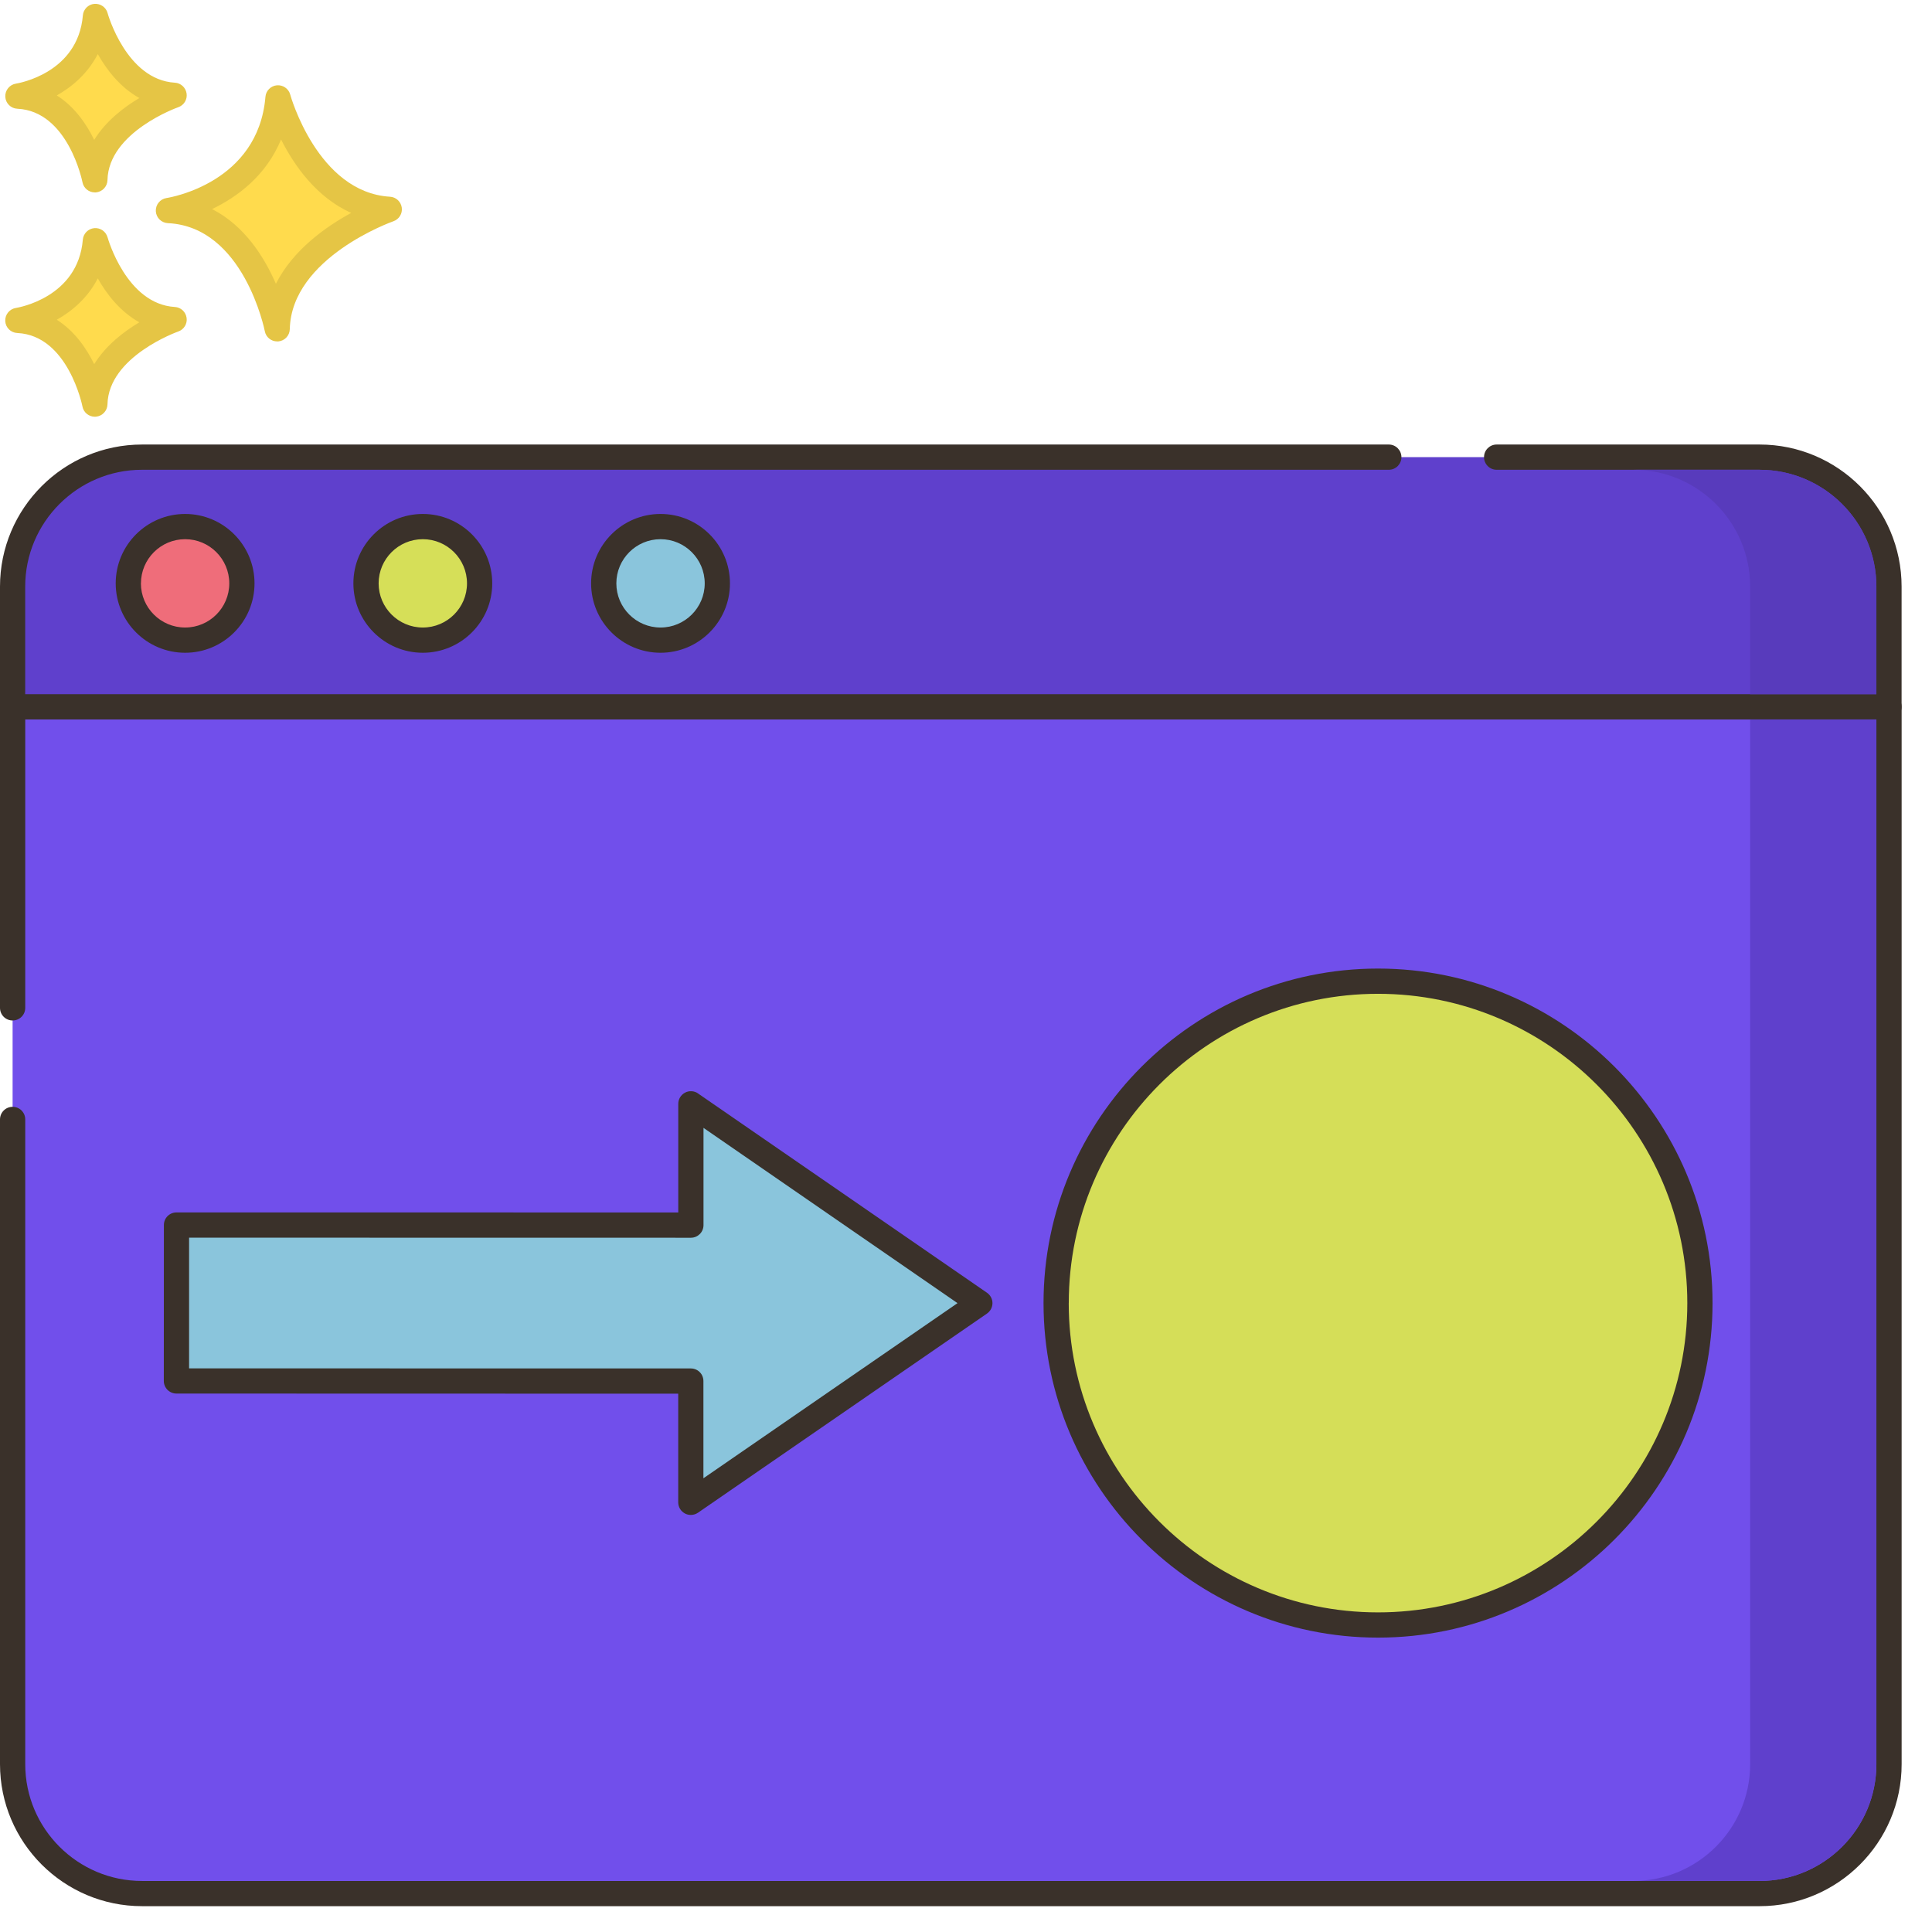 <svg xmlns="http://www.w3.org/2000/svg" width="46" height="46" fill="none" viewBox="0 0 46 46">
    <path fill="#FFDB4D" d="M6.619 2.33c-.195 2.317-2.61 2.683-2.61 2.683C6.084 5.11 6.6 7.829 6.6 7.829c.044-1.938 2.669-2.845 2.669-2.845C7.302 4.866 6.619 2.33 6.619 2.33z"/>
    <path fill="#E5C545" fill-rule="evenodd" d="M6.91 2.252c.006.023.653 2.329 2.376 2.432.143.008.26.117.28.259.02.142-.064.278-.199.325-.024.008-2.428.863-2.467 2.568-.003.154-.122.28-.275.293H6.6c-.143 0-.268-.1-.295-.243-.005-.025-.5-2.488-2.309-2.573-.154-.008-.278-.13-.286-.285-.008-.154.103-.29.255-.313.089-.013 2.183-.364 2.355-2.41.012-.146.127-.26.272-.274.144-.013.28.08.318.22zM5.049 4.978c.777.395 1.248 1.151 1.52 1.779.406-.806 1.19-1.36 1.793-1.688-.829-.37-1.36-1.133-1.67-1.748-.36.873-1.056 1.376-1.643 1.657z" clip-rule="evenodd"/>
    <path fill="#FFDB4D" d="M2.272 5.732C2.134 7.37.427 7.629.427 7.629c1.466.07 1.831 1.993 1.831 1.993.032-1.372 1.888-2.013 1.888-2.013-1.39-.083-1.874-1.877-1.874-1.877z"/>
    <path fill="#E5C545" fill-rule="evenodd" d="M2.562 5.653c.004.016.446 1.587 1.601 1.656.144.008.26.117.28.26.02.141-.063.277-.199.324-.016.006-1.66.592-1.685 1.735-.004.154-.123.28-.276.293l-.025.001c-.143 0-.268-.101-.295-.244C1.96 9.66 1.62 7.986.413 7.929.257 7.922.133 7.8.125 7.645c-.008-.155.103-.29.255-.313.06-.01 1.476-.25 1.592-1.625.012-.146.127-.261.272-.275.145-.013.279.08.317.221zm-1.21 1.96c.422.267.706.68.891 1.057.276-.447.705-.775 1.075-.996-.458-.254-.778-.67-.99-1.046-.235.458-.604.776-.976.985z" clip-rule="evenodd"/>
    <path fill="#FFDB4D" d="M2.272.391C2.134 2.031.427 2.29.427 2.29c1.466.069 1.831 1.992 1.831 1.992C2.29 2.91 4.146 2.27 4.146 2.27 2.756 2.185 2.272.39 2.272.39z"/>
    <path fill="#E5C545" fill-rule="evenodd" d="M2.562.313c.004.016.446 1.586 1.601 1.656.144.008.26.117.28.259.02.142-.063.278-.199.325-.016.005-1.66.591-1.685 1.735-.004.154-.123.28-.276.293h-.025c-.143 0-.268-.101-.295-.244-.003-.016-.341-1.691-1.55-1.748-.155-.007-.279-.13-.287-.285-.008-.154.103-.29.255-.313.06-.01 1.476-.249 1.592-1.625.012-.145.127-.261.272-.274.145-.012.279.08.317.22zm-1.21 1.959c.423.267.706.68.891 1.058.276-.447.705-.776 1.075-.996-.458-.254-.778-.671-.99-1.047-.235.458-.604.776-.976.985z" clip-rule="evenodd"/>
    <path fill="#714FEB" d="M.3 16.828v25.176c0 1.702 1.38 3.082 3.082 3.082h38.513c1.702 0 3.082-1.38 3.082-3.082V16.828H.3z"/>
    <path fill="#3A312A" d="M44.976 16.527H.301c-.167 0-.301.135-.301.301v7.169c0 .166.134.3.3.3.167 0 .301-.134.301-.3v-6.869h44.075v24.876c0 1.534-1.248 2.781-2.781 2.781H3.382c-1.533 0-2.781-1.247-2.781-2.78V26.653c0-.166-.134-.3-.3-.3-.167 0-.301.134-.301.3v15.35c0 1.865 1.517 3.382 3.382 3.382h38.513c1.865 0 3.382-1.517 3.382-3.382V16.828c0-.166-.135-.3-.3-.3z"/>
    <path fill="#5F40CC" d="M41.895 10.884H3.382c-1.701 0-3.081 1.38-3.081 3.082v2.862h44.676v-2.862c0-1.702-1.38-3.082-3.082-3.082z"/>
    <path fill="#3A312A" d="M41.895 10.584h-6.261c-.166 0-.3.135-.3.3 0 .166.134.301.3.301h6.26c1.534 0 2.782 1.248 2.782 2.781v2.562H.6v-2.562c0-1.533 1.248-2.781 2.781-2.781h29.686c.166 0 .3-.135.3-.3 0-.166-.134-.301-.3-.301H3.382C1.517 10.584 0 12.101 0 13.966v2.862c0 .166.134.3.3.3h44.676c.166 0 .3-.134.3-.3v-2.862c0-1.865-1.516-3.382-3.381-3.382z"/>
    <circle cx="4.408" cy="13.89" r="1.352" fill="#EF6D7A"/>
    <path fill="#3A312A" fill-rule="evenodd" d="M2.755 13.89c0-.912.741-1.653 1.653-1.653.911 0 1.652.741 1.652 1.653 0 .911-.741 1.652-1.652 1.652-.912 0-1.653-.741-1.653-1.652zm.6 0c0 .58.473 1.051 1.053 1.051s1.051-.471 1.051-1.051-.471-1.052-1.051-1.052-1.052.472-1.052 1.052z" clip-rule="evenodd"/>
    <circle cx="10.067" cy="13.89" r="1.352" fill="#D6DF58"/>
    <path fill="#3A312A" fill-rule="evenodd" d="M8.414 13.89c0-.912.742-1.653 1.653-1.653s1.653.741 1.653 1.653c0 .911-.742 1.652-1.653 1.652s-1.653-.741-1.653-1.652zm.601 0c0 .58.472 1.051 1.052 1.051.58 0 1.052-.471 1.052-1.051s-.472-1.052-1.052-1.052c-.58 0-1.052.472-1.052 1.052z" clip-rule="evenodd"/>
    <circle cx="15.726" cy="13.89" r="1.352" fill="#8AC5DC"/>
    <path fill="#3A312A" fill-rule="evenodd" d="M14.074 13.89c0-.912.742-1.653 1.653-1.653s1.653.741 1.653 1.653c0 .911-.742 1.652-1.653 1.652s-1.653-.741-1.653-1.652zm.601 0c0 .58.472 1.051 1.052 1.051.58 0 1.052-.471 1.052-1.051s-.472-1.052-1.052-1.052c-.58 0-1.052.472-1.052 1.052z" clip-rule="evenodd"/>
    <path fill="#5F40CC" d="M41.67 17.13v24.874c0 1.534-1.248 2.78-2.78 2.78h3.005c1.532 0 2.78-1.246 2.78-2.78V17.129H41.67z"/>
    <path fill="#583BBC" d="M41.895 11.185H38.89c1.532 0 2.78 1.248 2.78 2.78v2.563h3.005v-2.562c0-1.533-1.248-2.78-2.78-2.78z"/>
    <circle cx="32.8" cy="31.03" r="7.663" fill="#D5DE58" transform="rotate(-9.208 32.8 31.03)"/>
    <path fill="#3A312A" fill-rule="evenodd" d="M24.846 31.026c0-4.392 3.573-7.965 7.964-7.965 4.392 0 7.965 3.573 7.965 7.965 0 4.392-3.573 7.965-7.965 7.965-4.391 0-7.964-3.573-7.964-7.965zm.6 0c0 4.06 3.304 7.364 7.364 7.364 4.06 0 7.364-3.304 7.364-7.364 0-4.06-3.303-7.364-7.364-7.364-4.06 0-7.363 3.304-7.363 7.364z" clip-rule="evenodd"/>
    <path fill="#8AC5DC" d="M23.328 31.028l-6.878-4.746v2.888l-12.248-.002v3.713l12.246.001v2.888l6.88-4.742z"/>
    <path fill="#3A312A" fill-rule="evenodd" d="M16.62 26.035L23.5 30.78c.081.056.13.148.13.247 0 .1-.05.192-.13.248l-6.881 4.742c-.051.035-.111.053-.17.053-.049 0-.097-.011-.14-.034-.1-.053-.161-.155-.161-.266v-2.587L4.201 33.18c-.08 0-.156-.032-.213-.088-.056-.057-.088-.133-.088-.213l.002-3.712c0-.166.134-.3.3-.3l11.947.001v-2.587c0-.111.063-.214.162-.266.098-.052.218-.044.31.019zm.128 6.847v2.315l6.05-4.17-6.048-4.173v2.316c0 .166-.135.3-.3.3l-11.948-.002v3.112l11.946.002c.08 0 .156.031.212.087.057.057.088.134.088.213z" clip-rule="evenodd"/>
</svg>
